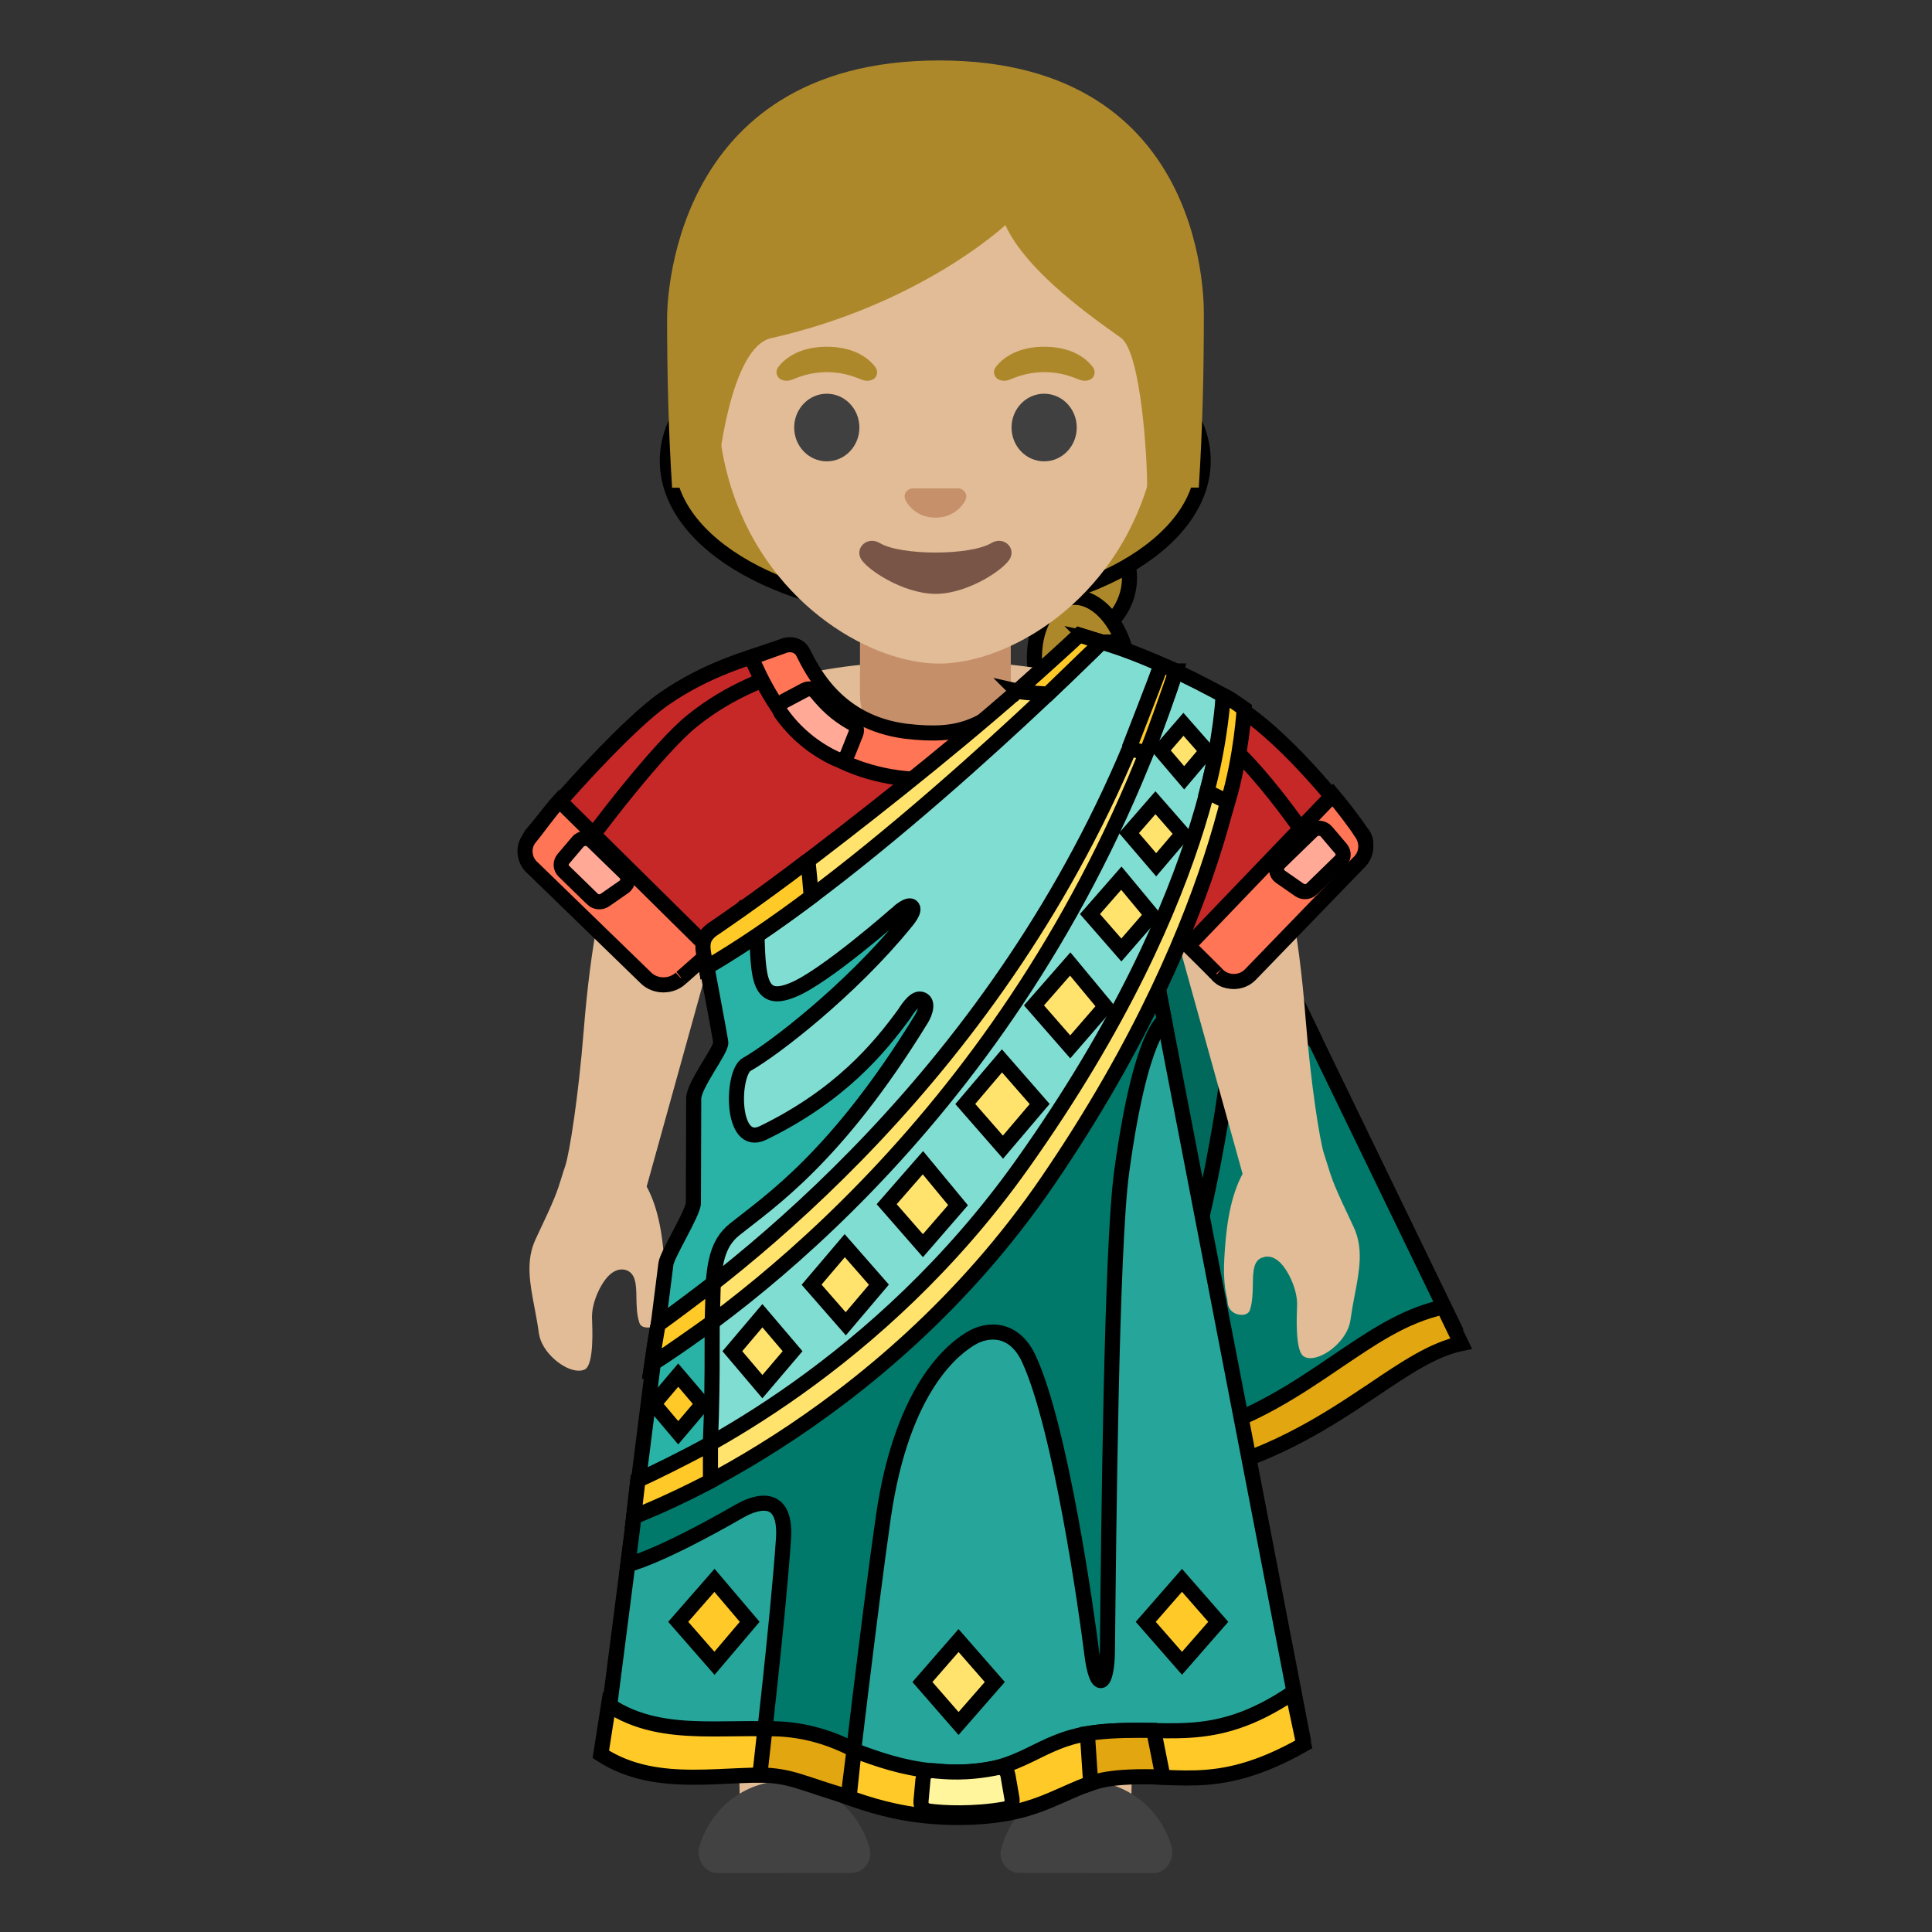 <svg version="1.1" id="Layer_1" xmlns="http://www.w3.org/2000/svg" xmlns:xlink="http://www.w3.org/1999/xlink" x="0px" y="0px"
	 viewBox="0 0 128 128" style="enable-background:new 0 0 128 128;" xml:space="preserve">
<rect x="0" y="0" width="128" height="128" fill="#333333" stroke="none"/>
<g>
  <title>Layer 1</title>
  <g id="svg_2" stroke="null" fill="#543930" transform="rotate(80 70.346 36.186)">
   <ellipse id="svg_3" ry="6.729" rx="7.009" cy="36.186" cx="64.365" fill="#ad882b"/>
   <ellipse id="svg_4" ry="4.206" rx="4.112" cy="36.279" cx="72.495" fill="#ad882b"/>
   <ellipse id="svg_5" ry="3.084" rx="4.766" cy="36.279" cx="78.57" fill="#ad882b"/>
  </g>
  <ellipse id="svg_6" ry="10.015" rx="17.751" cy="30.529" cx="61.963" fill="#ad882b" stroke="null"/>
  <path id="svg_7" d="m38.343,90.813c-0.99,0 -2.47,-1.23 -2.64,-2.48c-0.08,-0.59 -0.19,-1.16 -0.29,-1.7c-0.32,-1.67 -0.59,-3.12 0.08,-4.55c1.28,-2.69 1.41,-3.1 1.71,-4.07c0.07,-0.22 0.14,-0.47 0.25,-0.78c0.27,-0.81 0.86,-4.47 1.22,-8.96c0.46,-5.76 1.31,-10.11 2.67,-13.69c0.85,-2.24 2.37,-3.37 4.51,-3.37c1.86,0 3.7,0.85 4.45,1.24l-2.1,6.85l-5.36,19.31l0.1,0.19c0.81,1.61 1.01,3.62 1.11,5.38c0.07,1.47 -0.08,2.19 -0.16,2.54c-0.03,0.15 -0.05,0.25 -0.05,0.33c-0.03,0.62 -0.51,0.9 -0.94,0.9c-0.28,0 -0.48,-0.11 -0.54,-0.31c-0.18,-0.52 -0.19,-1.15 -0.2,-1.7c-0.01,-0.81 -0.03,-1.65 -0.77,-1.82l-0.18,-0.02c-0.33,0 -0.62,0.15 -0.91,0.44c-0.55,0.57 -1.12,1.81 -1.08,2.8c0.03,0.73 0.12,2.94 -0.42,3.35c-0.12,0.08 -0.28,0.12 -0.46,0.12z" fill="#e1bc96"/>
  <path id="svg_8" d="m68.697,121.405l-5.15,-35.06c-0.15,-0.76 -0.81,-1.27 -1.56,-1.27s-1.41,0.51 -1.55,1.22l-5.17,35.11l-6.2,0.24l-1.03,-46.03l27.88,0l-1.02,46.03l-6.2,-0.24z" fill="#e1bc96"/>
  <path id="svg_9" d="m71.997,124.1l4.45,0c0.82,-0.02 1.41,-0.96 1.17,-1.78c-0.74,-2.49 -2.99,-4.32 -5.62,-4.32c-2.68,0 -4.96,1.9 -5.66,4.46c-0.22,0.82 0.39,1.63 1.21,1.63l4.45,0l0,0.01zm-20.04,0l-4.45,0c-0.82,-0.02 -1.41,-0.96 -1.17,-1.78c0.74,-2.49 2.99,-4.32 5.62,-4.32c2.68,0 4.96,1.9 5.66,4.46c0.22,0.82 -0.39,1.63 -1.21,1.63l-4.45,0l0,0.01z" fill="#424242"/>
  <path id="svg_10" d="m71.647,44.865c-2.41,-0.64 -5.58,-1.06 -9.54,-1.06l-0.16,0c-3.96,0 -7.18,0.42 -9.57,1.06c-7.55,2.01 -9.46,6.56 -11.71,12.65l7.37,3.2l0,17.28l28,0l0,-17.28l7.28,-3.2c-2.25,-6.09 -4.12,-10.64 -11.67,-12.65z" fill="#e1bc96"/>
  <path id="svg_11" d="m61.977,40.715l-5,0l0,5.3c0,2.4 2.03,4.34 4.54,4.34l0.91,0c2.51,0 4.54,-1.94 4.54,-4.34l0,-5.3l-4.99,0z" fill="#c58f6a"/>
  <path id="svg_12" d="m62.211,8.385c7.63,0 14.69,5.67 14.69,17.7c0,9.66 -5.98,15.38 -11.19,17.22c-1.24,0.44 -2.44,0.66 -3.5,0.66s-2.25,-0.22 -3.48,-0.65c-5.21,-1.84 -11.21,-7.55 -11.21,-17.23c0,-12.03 7.07,-17.7 14.69,-17.7z" fill="#e1bc96"/>
  <path id="svg_13" d="m62.227,4.005c-18.18,0 -18.03,16.81 -18.03,17.08c0,3.44 0.08,7.33 0.33,11.23l2.98,-0.01c-0.03,-1.29 0.88,-9.3 3.58,-9.9c9.91,-2.23 15.52,-7.49 15.52,-7.49c1.46,3.18 6.02,6.29 7.66,7.47c1.35,0.97 1.76,8.22 1.73,9.92l3.42,0c0,-0.02 0.01,-0.05 0.01,-0.07c0.25,-3.88 0.33,-7.74 0.33,-11.16c0,-0.26 0.65,-17.07 -17.53,-17.07z" fill="#ad882b"/>
  <path id="svg_14" d="m65.667,35.985c-1.4,0.83 -5.97,0.83 -7.37,0c-0.8,-0.48 -1.62,0.25 -1.29,0.98c0.33,0.72 2.82,2.38 4.98,2.38c2.16,0 4.62,-1.66 4.95,-2.38c0.34,-0.73 -0.47,-1.46 -1.27,-0.98z" fill="#795548"/>
  <path id="svg_15" d="m63.667,32.395a0.737,0.737 0 0 0 -0.14,-0.04l-3.1,0c-0.05,0.01 -0.1,0.02 -0.14,0.04c-0.28,0.11 -0.44,0.4 -0.3,0.72s0.75,1.18 1.99,1.18s1.86,-0.87 1.99,-1.18c0.14,-0.31 -0.02,-0.6 -0.3,-0.72z" fill="#c5906a"/>
  <g id="svg_16" fill="#404040">
   <ellipse id="svg_17" cx="54.777" cy="28.325" rx="2.16" ry="2.24"/>
   <ellipse id="svg_18" cx="69.177" cy="28.325" rx="2.16" ry="2.24"/>
  </g>
  <path id="svg_19" d="m65.977,24.315c0.41,-0.54 1.36,-1.34 3.21,-1.34s2.8,0.79 3.21,1.34c0.18,0.24 0.14,0.52 0.01,0.69c-0.12,0.16 -0.46,0.3 -0.84,0.17c-0.38,-0.13 -1.13,-0.51 -2.37,-0.52c-1.25,0.01 -1.99,0.39 -2.37,0.52c-0.38,0.13 -0.73,-0.01 -0.84,-0.17a0.54,0.54 0 0 1 -0.01,-0.69zm-14.41,0c0.41,-0.54 1.36,-1.34 3.21,-1.34s2.8,0.79 3.21,1.34c0.18,0.24 0.14,0.52 0.01,0.69c-0.12,0.16 -0.46,0.3 -0.84,0.17c-0.38,-0.13 -1.13,-0.51 -2.37,-0.52c-1.25,0.01 -1.99,0.39 -2.37,0.52c-0.38,0.13 -0.73,-0.01 -0.84,-0.17a0.54,0.54 0 0 1 -0.01,-0.69z" fill="#ad882b"/>
  <path id="svg_52" fill="#C62828" d="m90.218,55.193c-1.711,-2.095 -5.16,-6.56 -8.733,-8.675c-4.318,-2.487 -8.958,-4.014 -8.958,-4.014s-3.449,5.568 -8.568,6.475s-9.123,-2.03 -10.081,-3.27c-1.027,-1.436 -1.574,-3.009 -2.607,-2.683c-1.711,0.587 -4.387,1.279 -7.268,3.27c-2.416,1.671 -7.001,6.808 -8.712,8.897c-0.411,0.457 -0.342,1.175 0.137,1.567l5.831,5.561c0.479,0.457 1.3,0.457 1.786,0l4.181,-3.792l0.684,2.813c0.821,3.27 1.095,4.706 1.027,6.149c0,0.059 27.635,0.059 27.635,0c-0.068,-1.436 0.205,-2.879 1.027,-6.149l0.684,-2.813l4.181,3.792c0.479,0.457 1.3,0.457 1.786,0l5.831,-5.561c0.479,-0.385 0.547,-1.11 0.137,-1.567l-0,0l0,0z" stroke="null"/>
  <path id="svg_2" fill="#00796B" d="m79.932,54.083l-7.323,6.671l6.851,36.194c5.797,-1.952 9.759,-5.607 12.941,-7.493c1.848,-1.097 3.853,-1.691 3.853,-1.691l-16.322,-33.681l0,0l-0,0z" stroke="null"/>
  <path id="svg_3" fill="#00695C" d="m82.396,59.129l4.777,9.895c0,0 -5.085,-4.399 -5.687,0.946c-0.595,5.346 -1.841,10.6 -1.841,10.6l-6.248,-22.545l8.999,1.103l0,0z" stroke="null"/>
  <path id="svg_26" d="m86.805,89.983c-0.18,0 -0.34,-0.05 -0.46,-0.14c-0.53,-0.4 -0.44,-2.61 -0.41,-3.34c0.04,-1 -0.53,-2.23 -1.08,-2.81c-0.28,-0.29 -0.58,-0.44 -0.88,-0.44l-0.04,0l-0.11,0.01l-0.13,0.04c-0.67,0.15 -0.68,0.98 -0.69,1.79c-0.01,0.56 -0.02,1.18 -0.2,1.71c-0.1,0.3 -0.47,0.31 -0.54,0.31c-0.44,0 -0.92,-0.28 -0.94,-0.9c0,-0.08 -0.02,-0.18 -0.06,-0.33c-0.07,-0.35 -0.23,-1.07 -0.15,-2.54c0.1,-1.76 0.31,-3.77 1.11,-5.38l0.1,-0.19l-5.36,-19.3l-2.1,-6.87c0.76,-0.4 2.6,-1.25 4.45,-1.25c2.15,0 3.66,1.14 4.5,3.38c1.38,3.6 2.23,7.95 2.68,13.7c0.35,4.42 0.94,8.1 1.21,8.96c0.08,0.25 0.24,0.76 0.24,0.76c0.31,1.01 0.43,1.39 1.72,4.1c0.68,1.43 0.41,2.87 0.09,4.54c-0.11,0.56 -0.21,1.12 -0.29,1.7c-0.19,1.27 -1.67,2.49 -2.66,2.49z" fill="#e1bc96"/>
  <path id="svg_4" fill="#E2A610" d="m95.632,86.589c-2.676,0.587 -4.797,2.095 -7.131,3.662c-2.601,1.769 -5.413,3.668 -9.307,4.798l0.513,2.533c5.003,-1.292 8.459,-3.623 11.265,-5.496c2.128,-1.436 3.976,-2.683 5.831,-3.074l-1.17,-2.422l-0,0z" stroke="null"/>
  <path id="svg_5" fill="#C62828" d="m87.721,57.119c-1.55,-2.205 -4.674,-6.904 -7.91,-9.129c-3.912,-2.617 -8.114,-4.225 -8.114,-4.225s-3.124,5.86 -7.761,6.814s-8.263,-2.136 -9.131,-3.442c-0.93,-1.511 -1.426,-3.167 -2.362,-2.823c-1.55,0.618 -3.974,1.346 -6.583,3.442c-2.188,1.759 -6.342,7.165 -7.891,9.363c-0.372,0.481 -0.31,1.236 0.124,1.649l5.282,5.853c0.434,0.481 1.178,0.481 1.618,0l3.788,-3.991l0.62,2.961c0.744,3.442 0.992,4.953 0.93,6.471c0,0.062 25.032,0.062 25.032,0c-0.062,-1.511 0.186,-3.029 0.93,-6.471l0.62,-2.961l3.788,3.991c0.434,0.481 1.178,0.481 1.618,0l5.282,-5.853c0.434,-0.405 0.496,-1.168 0.124,-1.649l-0,0l0,0l0,-0z" stroke="null"/>
  <path id="svg_6" fill="#26A69A" d="m42.148,99.343l-2.128,16.547c4.387,2.683 9.602,0.783 12.551,1.436c2.95,0.653 5.831,2.683 10.97,2.683s6.584,-2.03 9.533,-2.683c2.95,-0.653 6.994,1.305 13.236,-2.226l-9.602,-49.77c0.034,-0.065 -6.105,11.703 -14.981,20.45c-8.411,8.283 -19.58,13.564 -19.58,13.564l-0,-0z" stroke="null"/>
  <path id="svg_7" fill="#00796B" d="m49.04,100.087c0.561,-0.32 3.1,-1.606 2.868,1.873c-0.37,5.418 -1.567,15.587 -1.567,15.587s1.341,-0.013 2.224,0.281c0.992,0.333 3.627,1.214 3.627,1.214s1.444,-12.382 2.334,-18.551c1.266,-8.753 4.804,-11.24 5.865,-11.854c1.054,-0.607 2.792,-0.731 3.778,1.397c2.108,4.563 3.839,16.86 4.161,19.49c0.322,2.63 1.013,2.271 1.04,-0.176c0.082,-7.931 0.26,-26.657 0.938,-31.664c1.266,-9.36 2.84,-10.065 2.84,-10.065l-0.445,-2.291c0.014,-0.026 0.589,-0.033 -0.89,-0.033c-2.382,4.784 -7.508,13.87 -15.268,21.285c-11.771,11.253 -18.396,12.761 -18.396,12.761l-0.547,4.315c0,0 1.909,-0.392 7.439,-3.57l0,0z" stroke="null"/>
  <path id="svg_8" fill="#FFCA28" d="m63.466,120.414c-5.235,-0.02 -7.617,-1.691 -11.45,-2.748c-3.757,-0.359 -8.39,1.051 -12.209,-1.436l0.513,-3.283c3.764,2.533 8.534,1.123 12.51,1.775c3.702,0.933 6.057,2.683 10.56,2.683c4.455,0.033 5.249,-2.134 9.123,-2.617c4.75,-0.587 7.651,1.057 13.14,-2.644l0.725,3.427c-6.036,3.427 -8.589,1.743 -13.044,2.219c-3.47,0.999 -4.558,2.604 -9.869,2.624l0,0l-0,0z" stroke="null"/>
  <path id="svg_9" fill="#FF7555" d="m59.983,48.443c-4.455,-0.587 -6.105,-3.858 -6.789,-5.235c-0.205,-0.392 -0.684,-0.587 -1.163,-0.457l-2.245,0.803c0,0 1.355,3.518 3.477,5.281c4.181,3.531 10.355,3.466 14.057,1.305l0.547,-4.184c-2.943,2.095 -4.045,2.944 -7.884,2.487l0,-0z" stroke="null"/>
  <path id="svg_10" fill="#80DDD2" d="m72.069,42.321c-8.746,8.623 -25.37,21.024 -25.37,21.024l1.321,5.646l-1.745,3.492l0.041,7.506l-1.882,3.903l-2.286,15.45c0,0 17.075,-7.415 26.382,-21.605c10.136,-15.15 11.189,-22.591 12.777,-31.52c0,0 -5.413,-3.074 -9.239,-3.897l0,0l0,-0z" stroke="null"/>
  <path id="svg_11" fill="#29B3A6" d="m46.699,63.345c0,0 0.992,5.241 1.054,5.718s-1.793,2.813 -1.793,3.721c0,0.907 -0.021,6.273 -0.021,6.912c0,0.64 -1.738,3.407 -1.82,4.034c-0.082,0.62 -1.978,15.62 -1.978,15.62s2.211,-0.313 4.825,-1.762c0.63,-10.77 -0.568,-14.308 1.704,-16.135c2.272,-1.821 6.734,-4.739 12.38,-13.955c0.24,-0.385 0.52,-1.181 -0.041,-1.305c-0.465,-0.104 -1.006,0.855 -1.109,0.992c-1.642,2.252 -4.25,5.398 -9.342,7.872c-2.19,1.064 -2.087,-4.014 -1.074,-4.543c1.841,-1.038 6.885,-4.961 10.45,-9.327c0.123,-0.157 0.766,-0.862 0.479,-1.123c-0.26,-0.228 -0.972,0.437 -0.972,0.444c0,0 -4.838,4.269 -6.946,5.091c-2.491,1.025 -2.224,-1.286 -2.395,-4.83c-2.607,2.01 -3.401,2.578 -3.401,2.578l-0,-0l0,-0z" stroke="null"/>
  <g id="svg_12" stroke="null">
   <polygon id="svg_13" fill="#FFE36C" points="50.511,91.869 48.52,89.52 50.511,87.17 52.51,89.52 " stroke="null"/>
  </g>
  <polygon id="svg_14" fill="#FFCA28" points="44.934,94.924 43.318,93.012 44.934,91.106 46.556,93.012 " stroke="null"/>
  <g id="svg_15" stroke="null">
   <polygon id="svg_16" fill="#FFE36C" points="61.146,82.529 58.744,79.781 61.146,77.033 63.473,79.846 " stroke="null"/>
  </g>
  <g id="svg_17" stroke="null">
   <polygon id="svg_18" fill="#FFE36C" points="70.905,69.357 68.503,66.609 70.905,63.867 73.232,66.674 " stroke="null"/>
  </g>
  <g id="svg_19" stroke="null">
   <polygon id="svg_20" fill="#FFE36C" points="74.293,62.94 72.213,60.558 74.293,58.182 76.312,60.617 " stroke="null"/>
  </g>
  <g id="svg_21" stroke="null">
   <polygon id="svg_22" fill="#FFE36C" points="56.034,87.705 53.769,85.114 55.966,82.529 58.231,85.114 " stroke="null"/>
  </g>
  <polygon id="svg_23" fill="#FFCA28" points="47.336,110.198 44.934,107.45 47.336,104.702 49.669,107.45 " stroke="null"/>
  <polygon id="svg_24" fill="#FFCA28" points="78.31,110.198 75.908,107.45 78.31,104.702 80.712,107.45 " stroke="null"/>
  <polygon id="svg_26" fill="#FFE36C" points="63.507,114.186 61.112,111.438 63.507,108.69 65.909,111.438 " stroke="null"/>
  <path id="svg_27" fill="#FF7555" d="m47.141,63.007l-10.082,-9.964c-0.678,0.743 -1.567,2 -1.928,2.427c-0.528,0.598 -0.44,1.538 0.176,2.051l7.502,7.281c0.616,0.598 1.673,0.598 2.298,0c-0.088,0.085 2.034,-1.795 2.034,-1.795l-0,-0l-0,-0z" stroke="null"/>
  <path id="svg_28" fill="#FF7555" d="m78.728,62.655l9.576,-9.983c0.57,0.667 1.568,1.976 1.845,2.435c0.528,0.685 0.419,1.56 -0.168,2.08l-7.144,7.384c-0.587,0.607 -1.593,0.607 -2.189,0c0.101,0.078 -1.92,-1.915 -1.92,-1.915l0,0l0,-0z" stroke="null"/>
  <path id="svg_29" fill="#FFA996" d="m55.377,50.271c-1.471,-0.685 -2.731,-1.743 -3.641,-3.042c-0.185,-0.268 -0.082,-0.627 0.212,-0.783l1.376,-0.731c0.246,-0.131 0.568,-0.078 0.739,0.137c0.712,0.868 1.362,1.482 2.395,2.063c0.253,0.137 0.349,0.437 0.24,0.692l-0.547,1.371c-0.116,0.294 -0.479,0.437 -0.773,0.294l0,0l0,-0z" stroke="null"/>
  <path id="svg_30" fill="#FFA996" d="m39.246,59.559l-1.882,-1.834c-0.233,-0.222 -0.246,-0.574 -0.041,-0.822l0.958,-1.129c0.246,-0.287 0.698,-0.307 0.965,-0.046l2.163,2.102c0.274,0.268 0.24,0.711 -0.082,0.933l-1.239,0.862c-0.26,0.183 -0.616,0.157 -0.842,-0.065l-0,0z" stroke="null"/>
  <g id="svg_31" stroke="null">
   <polygon id="svg_32" fill="#FFE36C" points="76.599,57.294 74.799,55.193 76.551,53.182 78.351,55.238 " stroke="null"/>
  </g>
  <g id="svg_33" stroke="null">
   <polygon id="svg_34" fill="#FFE36C" points="78.454,51.531 76.907,49.716 78.406,47.987 79.96,49.755 " stroke="null"/>
  </g>
  <g id="svg_35" stroke="null">
   <polygon id="svg_36" fill="#FFE36C" points="66.45,76.002 63.952,73.143 66.382,70.284 68.88,73.143 " stroke="null"/>
  </g>
  <path id="svg_37" fill="#FFF59D" d="m61.153,117.854l-0.137,1.508c-0.021,0.307 0.198,0.581 0.52,0.627c0.972,0.137 3.018,0.222 5.037,-0.137c0.315,-0.059 0.527,-0.352 0.479,-0.659l-0.274,-1.58c-0.048,-0.326 -0.37,-0.574 -0.705,-0.503c-2.039,0.424 -3.456,0.281 -4.25,0.202c-0.349,-0.039 -0.65,0.209 -0.671,0.542l-0,0l0,-0z" stroke="null"/>
  <path id="svg_38" fill="#FFA996" d="m86.92,58.887l1.882,-1.834c0.233,-0.222 0.246,-0.574 0.041,-0.822l-0.958,-1.129c-0.246,-0.287 -0.698,-0.307 -0.965,-0.046l-2.163,2.102c-0.274,0.268 -0.24,0.711 0.082,0.933l1.239,0.862c0.26,0.183 0.616,0.157 0.842,-0.065l0,0z" stroke="null"/>
  <path id="svg_39" fill="#FFE36C" d="m72.993,42.536l-1.492,-0.463c-9.67,9.145 -23.98,19.412 -23.98,19.412c-0.842,0.672 -0.931,1.443 -0.732,2.617c11.128,-6.455 26.205,-21.566 26.205,-21.566l0,0z" stroke="null"/>
  <path id="svg_40" fill="#FFE36C" d="m81.041,46.178c0,0 -0.116,12.402 -13.338,30.991c-9.451,13.283 -21.763,19.275 -25.445,20.887c-0.096,0.842 -0.205,1.749 -0.281,2.428c0,0 16.247,-5.829 27.471,-22.284c12.414,-18.198 12.976,-31.24 12.976,-31.24c-0.739,-0.496 -1.006,-0.646 -1.382,-0.783l-0,-0l0,-0z" stroke="null"/>
  <path id="svg_41" fill="#FFE36C" d="m77.913,44.455l-0.985,-0.418c-8.021,23.851 -25.329,38.054 -33.315,43.707c-0.021,0.085 -0.034,0.163 -0.055,0.248c-0.116,0.633 -0.246,1.462 -0.376,2.382c7.193,-4.595 25.828,-18.707 34.732,-45.919l-0,-0l0,-0z" stroke="null"/>
  <path id="svg_42" fill="#FFCA28" d="m53.529,57.014c-3.559,2.709 -6.392,4.608 -6.392,4.608c-0.842,0.672 -0.547,1.305 -0.349,2.48c2.211,-1.286 4.585,-2.911 6.96,-4.693c-0.062,-0.803 -0.144,-1.664 -0.219,-2.396l0,0z" stroke="null"/>
  <path id="svg_43" fill="#FFCA28" d="m47.069,95.649c-1.773,0.966 -3.901,2.017 -4.804,2.415c-0.096,0.842 -0.205,1.749 -0.281,2.428c0,0 2.327,-0.927 5.085,-2.363l0,-2.48l-0,0l0,0z" stroke="null"/>
  <path id="svg_44" fill="#FFCA28" d="m43.613,87.744c-0.021,0.085 -0.034,0.163 -0.055,0.248c-0.116,0.633 -0.246,1.462 -0.376,2.382c0.849,-0.542 2.874,-1.965 4.004,-2.774l0.068,-2.578c-0.979,0.757 -2.833,2.147 -3.641,2.722l0,0z" stroke="null"/>
  <path id="svg_45" fill="#FFCA28" d="m67.395,45.793c0.506,0.117 2.033,0.189 2.033,0.189c1.143,-1.103 3.566,-3.446 3.566,-3.446l-1.492,-0.463c-0.63,0.601 -3.436,3.12 -4.106,3.721z" stroke="null"/>
  <path id="svg_46" fill="#FFCA28" d="m74.799,49.579l1.143,0.313c0.411,-0.927 1.725,-4.687 1.971,-5.431l-0.985,-0.424c-0.24,0.711 -2.128,5.542 -2.128,5.542l0,0z" stroke="null"/>
  <path id="svg_47" fill="#FFCA28" d="m79.96,52.445l1.389,0.685c0.903,-3.009 1.081,-6.168 1.081,-6.168s-0.903,-0.685 -1.389,-0.894c0,0 -0.151,2.898 -1.081,6.377z" stroke="null"/>
  <path id="svg_48" fill="#E2A610" d="m56.582,115.929c-2.861,-1.495 -5.14,-1.384 -5.899,-1.403c-0.205,1.808 -0.342,3.068 -0.342,3.068c2.142,0.052 2.751,0.555 5.851,1.449c0,-0.007 0.157,-1.234 0.39,-3.114l0,0z" stroke="null"/>
  <path stroke="null" id="svg_49" fill="#E2A610" d="m76.435,114.643c-1.054,-0.013 -2.621,-0.02 -3.839,0.131c-0.048,0.007 -0.506,0.078 -0.554,0.085l0.219,3.303c0.212,-0.072 1.218,-0.568 4.791,-0.424l-0.616,-3.094l-0,0l0,0z"/>
 </g>
</svg>
